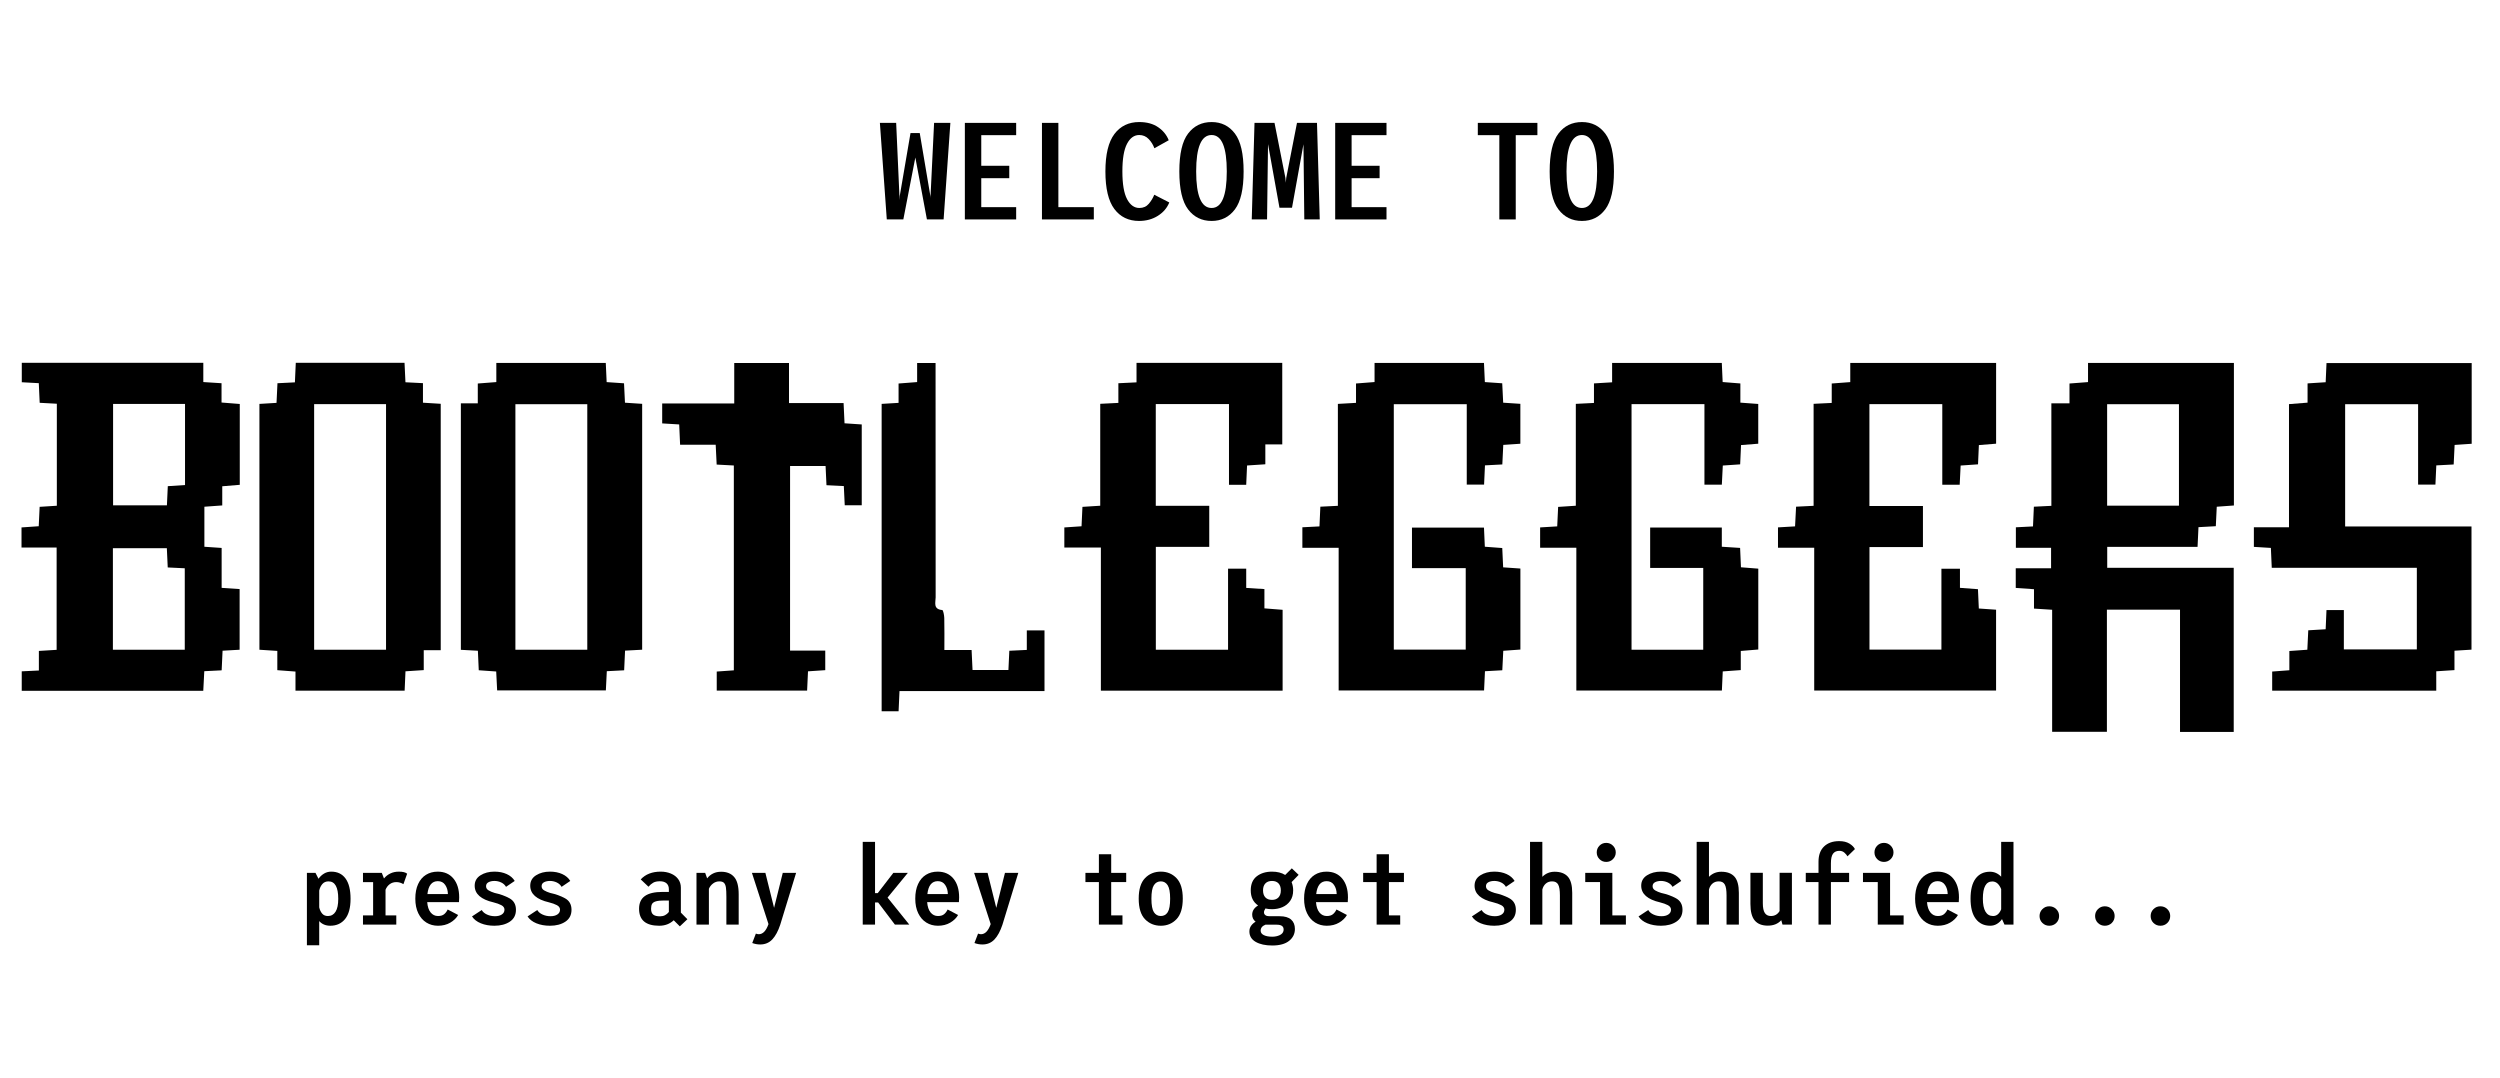 <?xml version="1.0" encoding="utf-8"?>
<!-- Generator: Adobe Illustrator 16.0.0, SVG Export Plug-In . SVG Version: 6.00 Build 0)  -->
<!DOCTYPE svg PUBLIC "-//W3C//DTD SVG 1.1//EN" "http://www.w3.org/Graphics/SVG/1.1/DTD/svg11.dtd">
<svg version="1.1" id="Layer_1" xmlns="http://www.w3.org/2000/svg" xmlns:xlink="http://www.w3.org/1999/xlink" x="0px" y="0px"
	 width="290px" height="125px" viewBox="0 0 290 125" enable-background="new 0 0 290 125" xml:space="preserve">
<g>
	<path fill-rule="evenodd" clip-rule="evenodd" d="M237.958,46.789c0.81,0,1.38,0,2.103,0c0-0.773,0-1.497,0-2.301
		c0.778-0.06,1.417-0.109,2.15-0.166c0-0.743,0-1.434,0-2.218c5.685,0,11.266,0,16.922,0c0,5.496,0,10.956,0,16.532
		c-0.637,0.046-1.271,0.093-1.989,0.145c-0.035,0.739-0.069,1.429-0.109,2.259c-0.647,0.035-1.283,0.07-2.011,0.111
		c-0.036,0.745-0.068,1.436-0.108,2.285c-3.469,0-6.933,0-10.478,0c0,0.875,0,1.594,0,2.426c4.892,0,9.736,0,14.674,0
		c0,6.396,0,12.684,0,19.043c-2.05,0-4.062,0-6.23,0c0-4.713,0-9.412,0-14.18c-2.877,0-5.599,0-8.481,0c0,4.691,0,9.389,0,14.168
		c-2.17,0-4.183,0-6.352,0c0-4.678,0-9.377,0-14.16c-0.75-0.049-1.352-0.088-2.106-0.135c0-0.709,0-1.432,0-2.248
		c-0.779-0.057-1.416-0.102-2.116-0.152c0-0.744,0-1.434,0-2.277c1.338,0,2.682,0,4.098,0c0-0.84,0-1.529,0-2.375
		c-1.313,0-2.657,0-4.083,0c0-0.838,0-1.526,0-2.379c0.588-0.029,1.224-0.063,1.986-0.102c0.033-0.756,0.064-1.48,0.101-2.287
		c0.672-0.033,1.276-0.063,2.031-0.101C237.958,54.755,237.958,50.849,237.958,46.789z M252.758,58.66c0-4.009,0-7.908,0-11.775
		c-2.852,0-5.604,0-8.331,0c0,3.977,0,7.845,0,11.775C247.22,58.66,249.939,58.66,252.758,58.66z"/>
	<path fill-rule="evenodd" clip-rule="evenodd" d="M27.796,75.369c-0.668,0.037-1.271,0.072-1.978,0.113
		c-0.034,0.727-0.066,1.416-0.106,2.277c-0.63,0.031-1.265,0.063-2.015,0.1c-0.04,0.758-0.077,1.482-0.118,2.271
		c-7.04,0-14.002,0-21.058,0c0-0.732,0-1.449,0-2.256c0.631-0.031,1.234-0.061,1.988-0.096c0-0.744,0-1.469,0-2.27
		c0.748-0.045,1.352-0.082,2.06-0.127c0-3.904,0-7.809,0-11.869c-1.326,0-2.668,0-4.073,0c0-0.842,0-1.53,0-2.33
		c0.64-0.045,1.277-0.088,1.997-0.139c0.035-0.74,0.067-1.432,0.106-2.25c0.643-0.041,1.279-0.082,1.994-0.127
		c0-3.952,0-7.857,0-11.833c-0.656-0.036-1.259-0.069-1.989-0.108C4.569,45.98,4.537,45.255,4.5,44.448
		c-0.669-0.036-1.272-0.069-1.973-0.107c0-0.733,0-1.453,0-2.253c6.971,0,13.935,0,21.057,0c0,0.708,0,1.43,0,2.231
		c0.753,0.048,1.356,0.087,2.114,0.135c0,0.716,0,1.438,0,2.238c0.782,0.063,1.418,0.113,2.115,0.169c0,3.137,0,6.21,0,9.378
		c-0.658,0.055-1.293,0.107-2.032,0.168c0,0.74,0,1.43,0,2.223c-0.735,0.053-1.371,0.1-2.073,0.15c0,1.541,0,3.025,0,4.643
		c0.624,0.043,1.259,0.086,2.002,0.137c0,1.529,0,3.016,0,4.631c0.736,0.051,1.371,0.092,2.086,0.141
		C27.796,70.65,27.796,72.93,27.796,75.369z M21.463,46.855c-2.88,0-5.602,0-8.345,0c0,3.979,0,7.878,0,11.764
		c2.142,0,4.189,0,6.244,0c0.037-0.795,0.069-1.486,0.103-2.223c0.722-0.049,1.357-0.092,1.998-0.136
		C21.463,53.067,21.463,49.994,21.463,46.855z M21.433,75.369c0-3.211,0-6.318,0-9.449c-0.699-0.033-1.303-0.063-1.976-0.096
		c-0.037-0.801-0.07-1.525-0.103-2.23c-2.176,0-4.223,0-6.258,0c0,3.973,0,7.842,0,11.775
		C15.888,75.369,18.608,75.369,21.433,75.369z"/>
	<path fill-rule="evenodd" clip-rule="evenodd" d="M51.125,75.426c-0.675,0-1.245,0-1.971,0c0,0.779,0,1.5,0,2.307
		c-0.75,0.049-1.353,0.088-2.118,0.139c-0.031,0.707-0.063,1.432-0.099,2.242c-4.219,0-8.387,0-12.661,0c0-0.742,0-1.432,0-2.213
		c-0.733-0.057-1.37-0.104-2.107-0.16c0-0.74,0-1.43,0-2.236c-0.732-0.047-1.368-0.088-2.076-0.135c0-9.494,0-18.936,0-28.517
		c0.614-0.037,1.25-0.076,1.984-0.12c0.035-0.732,0.068-1.424,0.109-2.278c0.625-0.032,1.261-0.063,2.023-0.102
		c0.034-0.755,0.066-1.48,0.102-2.271c4.208,0,8.344,0,12.614,0c0.035,0.733,0.069,1.457,0.107,2.261
		c0.67,0.034,1.274,0.065,2.031,0.104c0,0.745,0,1.468,0,2.266c0.752,0.046,1.356,0.083,2.061,0.127
		C51.125,56.32,51.125,65.795,51.125,75.426z M44.78,75.369c0-9.57,0-19.037,0-28.486c-2.848,0-5.602,0-8.34,0
		c0,9.544,0,18.982,0,28.486C39.23,75.369,41.952,75.369,44.78,75.369z"/>
	<path fill-rule="evenodd" clip-rule="evenodd" d="M53.461,46.789c0.669,0,1.24,0,1.962,0c0-0.774,0-1.497,0-2.301
		c0.78-0.06,1.417-0.109,2.151-0.167c0-0.743,0-1.435,0-2.218c4.271,0,8.44,0,12.696,0c0.033,0.726,0.065,1.417,0.102,2.222
		c0.657,0.045,1.293,0.088,2.015,0.138c0.036,0.742,0.069,1.434,0.109,2.25c0.645,0.042,1.281,0.085,1.994,0.132
		c0,9.491,0,18.93,0,28.522c-0.618,0.033-1.252,0.068-1.984,0.107c-0.034,0.742-0.066,1.434-0.105,2.281
		c-0.637,0.033-1.273,0.066-2.012,0.104c-0.036,0.734-0.07,1.426-0.11,2.229c-4.168,0-8.334,0-12.611,0
		c-0.033-0.668-0.068-1.357-0.109-2.195c-0.622-0.043-1.257-0.088-2.024-0.143c-0.032-0.73-0.064-1.455-0.1-2.264
		c-0.67-0.035-1.274-0.068-1.975-0.107C53.461,65.893,53.461,56.419,53.461,46.789z M68.125,75.369c0-9.572,0-19.039,0-28.485
		c-2.849,0-5.603,0-8.339,0c0,9.544,0,18.981,0,28.485C62.577,75.369,65.298,75.369,68.125,75.369z"/>
	<path fill-rule="evenodd" clip-rule="evenodd" d="M280.354,65.865c-5.65,0-11.17,0-16.83,0c-0.034-0.777-0.065-1.502-0.102-2.307
		c-0.663-0.041-1.266-0.076-1.973-0.121c0-0.718,0-1.438,0-2.271c1.298,0,2.608,0,4.074,0c0-4.803,0-9.503,0-14.288
		c0.783-0.063,1.419-0.113,2.154-0.171c0-0.738,0-1.428,0-2.233c0.732-0.047,1.369-0.088,2.1-0.136
		c0.032-0.739,0.063-1.432,0.098-2.226c5.593,0,11.176,0,16.841,0c0,3.086,0,6.159,0,9.365c-0.619,0.042-1.256,0.085-1.98,0.134
		c-0.036,0.734-0.069,1.425-0.109,2.268c-0.64,0.034-1.276,0.067-2.015,0.106c-0.033,0.737-0.065,1.428-0.102,2.229
		c-0.638,0-1.268,0-2.009,0c0-3.058,0-6.136,0-9.326c-2.858,0-5.612,0-8.464,0c0,4.67,0,9.369,0,14.179c4.866,0,9.711,0,14.657,0
		c0,4.811,0,9.508,0,14.293c-0.615,0.039-1.218,0.076-1.975,0.123c0,0.727,0,1.447,0,2.25c-0.752,0.049-1.354,0.088-2.112,0.137
		c0,0.717,0,1.439,0,2.244c-6.412,0-12.669,0-19.033,0c0-0.688,0-1.406,0-2.215c0.619-0.047,1.256-0.096,1.992-0.15
		c0-0.754,0-1.445,0-2.232c0.732-0.053,1.369-0.098,2.086-0.148c0.035-0.742,0.069-1.434,0.108-2.254
		c0.644-0.039,1.281-0.078,2.017-0.121c0.032-0.738,0.063-1.43,0.097-2.227c0.639,0,1.27,0,2.014,0c0,1.48,0,2.967,0,4.561
		c2.862,0,5.618,0,8.466,0C280.354,72.238,280.354,69.131,280.354,65.865z"/>
	<path fill-rule="evenodd" clip-rule="evenodd" d="M170.024,75.357c0-3.148,0-6.223,0-9.457c-2.074,0-4.124,0-6.235,0
		c0-1.641,0-3.123,0-4.698c2.769,0,5.521,0,8.353,0c0.033,0.738,0.063,1.429,0.099,2.218c0.669,0.051,1.306,0.098,2.021,0.152
		c0.034,0.744,0.066,1.436,0.104,2.24c0.655,0.045,1.293,0.09,2,0.139c0,3.129,0,6.203,0,9.398c-0.634,0.045-1.271,0.09-1.986,0.143
		c-0.037,0.738-0.072,1.428-0.113,2.26c-0.646,0.035-1.28,0.07-2.011,0.111c-0.034,0.744-0.067,1.436-0.104,2.232
		c-5.595,0-11.176,0-16.868,0c0-5.465,0-10.928,0-16.547c-1.443,0-2.785,0-4.209,0c0-0.842,0-1.531,0-2.383
		c0.586-0.029,1.223-0.063,1.984-0.102c0.034-0.756,0.066-1.482,0.102-2.287c0.671-0.033,1.276-0.063,2.033-0.101
		c0-3.923,0-7.83,0-11.823c0.747-0.042,1.351-0.077,2.104-0.12c0-0.722,0-1.444,0-2.246c0.779-0.061,1.417-0.11,2.151-0.168
		c0-0.745,0-1.436,0-2.218c4.271,0,8.439,0,12.693,0c0.033,0.729,0.065,1.42,0.102,2.222c0.659,0.046,1.296,0.09,2.015,0.14
		c0.037,0.743,0.071,1.435,0.111,2.25c0.646,0.042,1.282,0.085,1.993,0.132c0,1.534,0,3.017,0,4.63
		c-0.624,0.042-1.259,0.086-1.982,0.135c-0.036,0.736-0.07,1.426-0.111,2.267c-0.641,0.034-1.275,0.068-2.013,0.107
		c-0.034,0.739-0.065,1.428-0.103,2.229c-0.639,0-1.269,0-2.01,0c0-3.059,0-6.137,0-9.326c-2.857,0-5.611,0-8.463,0
		c0,9.446,0,18.918,0,28.469C164.422,75.357,167.146,75.357,170.024,75.357z"/>
	<path fill-rule="evenodd" clip-rule="evenodd" d="M197.576,65.883c-2.085,0-4.068,0-6.158,0c0-1.574,0-3.088,0-4.688
		c2.713,0,5.433,0,8.312,0c0,0.7,0,1.421,0,2.226c0.753,0.049,1.355,0.088,2.122,0.137c0.031,0.711,0.063,1.436,0.099,2.246
		c0.676,0.053,1.313,0.104,2.011,0.16c0,3.135,0,6.209,0,9.379c-0.656,0.053-1.294,0.105-2.032,0.168c0,0.738,0,1.428,0,2.221
		c-0.735,0.055-1.372,0.1-2.091,0.152c-0.033,0.742-0.064,1.434-0.1,2.221c-5.61,0-11.191,0-16.884,0c0-5.488,0-10.951,0-16.57
		c-1.445,0-2.786,0-4.201,0c0-0.843,0-1.531,0-2.355c0.61-0.037,1.248-0.076,1.983-0.121c0.035-0.732,0.067-1.424,0.107-2.259
		c0.626-0.042,1.264-0.084,2.051-0.136c0-3.925,0-7.833,0-11.817c0.749-0.038,1.353-0.068,2.105-0.106c0-0.743,0-1.466,0-2.267
		c0.748-0.045,1.353-0.082,2.105-0.127c0-0.719,0-1.442,0-2.25c4.285,0,8.422,0,12.724,0c0.03,0.689,0.063,1.412,0.099,2.219
		c0.678,0.054,1.317,0.105,2.055,0.164c0,0.748,0,1.438,0,2.225c0.735,0.055,1.372,0.102,2.074,0.154c0,1.541,0,3.024,0,4.611
		c-0.647,0.051-1.282,0.101-1.997,0.157c-0.033,0.739-0.063,1.43-0.1,2.238c-0.66,0.045-1.298,0.088-2.015,0.137
		c-0.037,0.741-0.072,1.431-0.112,2.223c-0.646,0-1.276,0-2.018,0c0-3.084,0-6.163,0-9.343c-2.859,0-5.613,0-8.456,0
		c0,9.47,0,18.942,0,28.485c2.769,0,5.491,0,8.316,0C197.576,72.258,197.576,69.15,197.576,65.883z"/>
	<path fill-rule="evenodd" clip-rule="evenodd" d="M148.744,51.551c-0.668,0-1.238,0-1.965,0c0,0.775,0,1.499,0,2.305
		c-0.75,0.05-1.352,0.09-2.12,0.141c-0.031,0.704-0.063,1.427-0.099,2.24c-0.642,0-1.24,0-1.998,0c0-3.06,0-6.167,0-9.366
		c-2.907,0-5.66,0-8.492,0c0,3.897,0,7.769,0,11.8c2.022,0,4.072,0,6.203,0c0,1.639,0,3.121,0,4.766c-2.02,0-4.067,0-6.196,0
		c0,4.063,0,7.965,0,11.934c2.778,0,5.5,0,8.378,0c0-3.115,0-6.225,0-9.406c0.752,0,1.352,0,2.106,0c0,0.711,0,1.436,0,2.234
		c0.75,0.047,1.354,0.086,2.111,0.135c0,0.719,0,1.441,0,2.236c0.781,0.063,1.419,0.113,2.111,0.168c0,3.143,0,6.217,0,9.379
		c-7.001,0-13.963,0-21.081,0c0-5.457,0-10.951,0-16.6c-1.492,0-2.834,0-4.239,0c0-0.842,0-1.531,0-2.333
		c0.636-0.044,1.275-0.087,1.996-0.136c0.034-0.74,0.066-1.432,0.104-2.252c0.642-0.041,1.279-0.081,2.064-0.131
		c0-3.943,0-7.85,0-11.823c0.75-0.038,1.353-0.067,2.104-0.105c0-0.753,0-1.477,0-2.281c0.749-0.037,1.353-0.066,2.105-0.103
		c0-0.739,0-1.462,0-2.263c5.699,0,11.25,0,16.905,0C148.744,45.215,148.744,48.353,148.744,51.551z"/>
	<path fill-rule="evenodd" clip-rule="evenodd" d="M223.061,58.693c0,1.691,0,3.172,0,4.768c-2.079,0-4.094,0-6.202,0
		c0,4.016,0,7.916,0,11.896c2.743,0,5.466,0,8.345,0c0-3.08,0-6.189,0-9.383c0.783,0,1.412,0,2.15,0c0,0.742,0,1.432,0,2.215
		c0.734,0.055,1.373,0.104,2.088,0.158c0.033,0.744,0.064,1.436,0.101,2.24c0.658,0.045,1.294,0.09,2.001,0.139
		c0,3.129,0,6.203,0,9.377c-7.001,0-13.993,0-21.096,0c0-5.486,0-10.947,0-16.566c-1.443,0-2.784,0-4.202,0c0-0.84,0-1.528,0-2.361
		c0.602-0.035,1.238-0.073,1.981-0.117c0.039-0.76,0.076-1.485,0.117-2.283c0.675-0.033,1.279-0.063,2.033-0.102
		c0-3.928,0-7.835,0-11.831c0.747-0.037,1.35-0.066,2.103-0.103c0-0.734,0-1.457,0-2.254c0.779-0.059,1.417-0.107,2.15-0.162
		c0-0.753,0-1.444,0-2.224c5.685,0,11.266,0,16.918,0c0,3.121,0,6.194,0,9.367c-0.651,0.053-1.286,0.104-1.999,0.162
		c-0.032,0.738-0.063,1.429-0.099,2.234c-0.662,0.046-1.299,0.089-2.017,0.139c-0.036,0.741-0.071,1.431-0.11,2.223
		c-0.648,0-1.277,0-2.018,0c0-3.085,0-6.163,0-9.343c-2.857,0-5.611,0-8.454,0c0,3.896,0,7.796,0,11.812
		C218.905,58.693,220.921,58.693,223.061,58.693z"/>
	<path fill-rule="evenodd" clip-rule="evenodd" d="M91.647,75.471c1.407,0,2.716,0,4.083,0c0,0.799,0,1.484,0,2.268
		c-0.632,0.041-1.234,0.082-2.002,0.135c-0.032,0.701-0.065,1.424-0.103,2.236c-3.5,0-6.959,0-10.484,0c0-0.729,0-1.416,0-2.211
		c0.643-0.047,1.279-0.092,1.984-0.141c0-7.936,0-15.816,0-23.762c-0.67-0.036-1.273-0.068-1.992-0.106
		c-0.037-0.752-0.072-1.477-0.113-2.305c-1.375,0-2.685,0-4.129,0c-0.036-0.823-0.068-1.545-0.104-2.351
		c-0.663-0.04-1.266-0.077-1.973-0.12c0-0.718,0-1.438,0-2.315c2.741,0,5.497,0,8.358,0c0-1.634,0-3.12,0-4.695
		c2.151,0,4.194,0,6.352,0c0,1.527,0,3.013,0,4.654c2.154,0,4.204,0,6.332,0c0.04,0.843,0.072,1.533,0.109,2.343
		c0.65,0.044,1.287,0.087,1.997,0.134c0,3.125,0,6.199,0,9.375c-0.624,0-1.252,0-1.972,0c-0.034-0.695-0.067-1.386-0.107-2.229
		c-0.64-0.031-1.275-0.063-2.012-0.099c-0.034-0.737-0.067-1.428-0.104-2.231c-1.338,0-2.677,0-4.118,0
		C91.647,61.102,91.647,68.184,91.647,75.471z"/>
	<path fill-rule="evenodd" clip-rule="evenodd" d="M108.526,42.105c0,0.506,0,0.98,0,1.454c0,8.575-0.004,17.15,0.009,25.726
		c0.001,0.582-0.326,1.389,0.768,1.48c0.107,0.01,0.226,0.602,0.233,0.926c0.028,1.188,0.011,2.375,0.011,3.709
		c1.077,0,2.07,0,3.158,0c0.04,0.83,0.072,1.521,0.109,2.318c1.347,0,2.688,0,4.163,0c0.033-0.701,0.067-1.426,0.104-2.23
		c0.669-0.031,1.274-0.061,2.028-0.098c0-0.744,0-1.469,0-2.266c0.75,0,1.351,0,2.052,0c0,2.297,0,4.609,0,7.039
		c-5.577,0-11.127,0-16.819,0c-0.038,0.826-0.071,1.551-0.107,2.346c-0.667,0-1.267,0-1.965,0c0-11.842,0-23.703,0-35.659
		c0.607-0.037,1.21-0.073,1.964-0.118c0-0.718,0-1.44,0-2.245c0.779-0.06,1.418-0.109,2.153-0.167c0-0.742,0-1.433,0-2.216
		C107.122,42.105,107.751,42.105,108.526,42.105z"/>
</g>
<g>
	<path d="M110.243,14.254l-0.784,11.2h-1.936l-1.344-7.184l-1.392,7.184h-1.92l-0.8-11.2h1.888l0.384,8.576l0.016,0.384l0.016-0.48
		l1.248-7.296h1.072l1.232,7.296l0.016,0.256v-0.16l0.416-8.576H110.243z"/>
	<path d="M113.827,19.23h3.248v1.44h-3.248v3.36h4.048v1.424h-5.952v-11.2h5.952v1.424h-4.048V19.23z"/>
	<path d="M126.883,25.454h-6.016v-11.2h1.904v9.776h4.112V25.454z"/>
	<path d="M134.307,25.038c-0.629,0.395-1.354,0.592-2.176,0.592c-1.216,0-2.171-0.461-2.864-1.384
		c-0.693-0.922-1.04-2.376-1.04-4.36c0-1.973,0.35-3.421,1.048-4.344c0.699-0.922,1.656-1.384,2.872-1.384
		c0.886,0,1.619,0.2,2.2,0.6c0.581,0.4,0.989,0.904,1.224,1.512l-1.663,0.928c-0.14-0.395-0.358-0.75-0.656-1.064
		c-0.299-0.314-0.667-0.472-1.104-0.472c-0.587,0-1.059,0.341-1.416,1.024s-0.536,1.75-0.536,3.2c0,1.461,0.182,2.533,0.544,3.216
		c0.363,0.683,0.838,1.024,1.425,1.024c0.458,0,0.826-0.165,1.104-0.496c0.277-0.33,0.485-0.677,0.624-1.04l1.744,0.896
		C135.379,24.126,134.936,24.644,134.307,25.038z"/>
	<path d="M137.818,24.286c-0.678-0.896-1.016-2.362-1.016-4.4s0.338-3.501,1.016-4.392s1.587-1.336,2.729-1.336
		c1.13,0,2.031,0.445,2.704,1.336c0.672,0.891,1.008,2.354,1.008,4.392s-0.336,3.504-1.008,4.4
		c-0.673,0.896-1.574,1.344-2.704,1.344C139.405,25.63,138.496,25.182,137.818,24.286z M142.307,19.886
		c0-2.816-0.587-4.224-1.76-4.224c-1.195,0-1.792,1.408-1.792,4.224c0,2.827,0.597,4.24,1.792,4.24
		C141.72,24.126,142.307,22.713,142.307,19.886z"/>
	<path d="M151.299,25.454l-0.097-8.72l-1.328,7.36h-1.456l-1.327-7.376l-0.112,8.736h-1.776l0.32-11.2h2.32l1.264,6.384l0.048,0.56
		l0.048-0.56l1.248-6.384h2.32l0.32,11.2H151.299z"/>
	<path d="M156.786,19.23h3.248v1.44h-3.248v3.36h4.048v1.424h-5.952v-11.2h5.952v1.424h-4.048V19.23z"/>
	<path d="M175.826,15.678v9.776h-1.904v-9.776h-2.496v-1.424h6.912v1.424H175.826z"/>
	<path d="M180.777,24.286c-0.678-0.896-1.016-2.362-1.016-4.4s0.338-3.501,1.016-4.392s1.587-1.336,2.729-1.336
		c1.13,0,2.031,0.445,2.704,1.336c0.672,0.891,1.008,2.354,1.008,4.392s-0.336,3.504-1.008,4.4
		c-0.673,0.896-1.574,1.344-2.704,1.344C182.364,25.63,181.455,25.182,180.777,24.286z M185.266,19.886
		c0-2.816-0.587-4.224-1.76-4.224c-1.195,0-1.792,1.408-1.792,4.224c0,2.827,0.597,4.24,1.792,4.24
		C184.679,24.126,185.266,22.713,185.266,19.886z"/>
</g>
<g>
	<path d="M40.083,101.908c0.388,0.531,0.582,1.318,0.582,2.357c0,1.032-0.21,1.811-0.63,2.334c-0.42,0.524-0.994,0.786-1.722,0.786
		c-0.536,0-0.964-0.18-1.284-0.54v2.809h-1.428v-8.4h0.996l0.348,0.684c0.184-0.256,0.4-0.457,0.648-0.605s0.524-0.223,0.828-0.223
		C39.141,101.109,39.695,101.376,40.083,101.908z M38.925,105.76c0.208-0.332,0.312-0.83,0.312-1.494
		c0-1.352-0.376-2.027-1.128-2.027c-0.304,0-0.544,0.104-0.72,0.312c-0.176,0.208-0.296,0.46-0.36,0.756v1.944
		c0.064,0.288,0.176,0.527,0.336,0.72s0.384,0.288,0.672,0.288C38.421,106.258,38.717,106.092,38.925,105.76z"/>
	<path d="M47.229,101.35l-0.432,1.213c-0.264-0.16-0.536-0.24-0.816-0.24c-0.304,0-0.564,0.082-0.78,0.246
		c-0.216,0.164-0.376,0.377-0.48,0.642v2.976h1.248v1.068h-3.864v-1.068h1.176v-3.863h-1.176v-1.068h2.184l0.252,0.648
		c0.2-0.248,0.446-0.442,0.738-0.582c0.292-0.141,0.618-0.211,0.978-0.211C46.721,101.109,47.044,101.189,47.229,101.35z"/>
	<path d="M52.599,101.914c0.444,0.536,0.666,1.264,0.666,2.184c0,0.24-0.008,0.424-0.024,0.553h-3.684
		c0.04,0.52,0.172,0.918,0.396,1.193c0.224,0.276,0.508,0.414,0.852,0.414c0.304,0,0.54-0.068,0.708-0.204s0.308-0.319,0.42-0.552
		l1.212,0.636c-0.2,0.353-0.504,0.648-0.912,0.888c-0.408,0.24-0.884,0.36-1.428,0.36c-0.504,0-0.954-0.124-1.35-0.372
		s-0.708-0.607-0.936-1.08c-0.228-0.472-0.342-1.035-0.342-1.691s0.108-1.221,0.324-1.692c0.216-0.472,0.52-0.829,0.912-1.073
		s0.844-0.367,1.356-0.367C51.544,101.109,52.155,101.378,52.599,101.914z M51.957,103.714c-0.008-0.416-0.112-0.771-0.312-1.062
		c-0.2-0.293-0.484-0.438-0.852-0.438c-0.696,0-1.1,0.5-1.212,1.5H51.957z"/>
	<path d="M55.778,107.104c-0.46-0.188-0.802-0.453-1.026-0.798l1.128-0.743c0.12,0.215,0.322,0.39,0.606,0.521
		c0.284,0.132,0.594,0.197,0.93,0.197c0.328,0,0.594-0.067,0.798-0.203c0.204-0.137,0.306-0.32,0.306-0.553
		c0-0.223-0.122-0.399-0.366-0.527s-0.546-0.236-0.906-0.324c-1.456-0.336-2.184-0.98-2.184-1.932c0-0.52,0.224-0.922,0.672-1.206
		c0.448-0.284,0.988-0.427,1.62-0.427c0.536,0,1.01,0.095,1.422,0.283c0.412,0.188,0.722,0.453,0.93,0.797l-1.008,0.685
		c-0.128-0.224-0.316-0.394-0.564-0.511c-0.248-0.115-0.508-0.174-0.78-0.174s-0.502,0.051-0.69,0.15s-0.282,0.254-0.282,0.462
		s0.1,0.37,0.3,0.486c0.2,0.116,0.432,0.214,0.696,0.294c0.64,0.137,1.212,0.342,1.716,0.617c0.504,0.277,0.756,0.723,0.756,1.339
		c0,0.6-0.236,1.058-0.708,1.374c-0.472,0.316-1.068,0.474-1.788,0.474C56.764,107.386,56.238,107.292,55.778,107.104z"/>
	<path d="M62.222,107.104c-0.46-0.188-0.802-0.453-1.026-0.798l1.128-0.743c0.12,0.215,0.322,0.39,0.606,0.521
		c0.284,0.132,0.594,0.197,0.93,0.197c0.328,0,0.594-0.067,0.798-0.203c0.204-0.137,0.306-0.32,0.306-0.553
		c0-0.223-0.122-0.399-0.366-0.527s-0.546-0.236-0.906-0.324c-1.456-0.336-2.184-0.98-2.184-1.932c0-0.52,0.224-0.922,0.672-1.206
		c0.448-0.284,0.988-0.427,1.62-0.427c0.536,0,1.01,0.095,1.422,0.283c0.412,0.188,0.722,0.453,0.93,0.797l-1.008,0.685
		c-0.128-0.224-0.316-0.394-0.564-0.511c-0.248-0.115-0.508-0.174-0.78-0.174s-0.502,0.051-0.69,0.15s-0.282,0.254-0.282,0.462
		s0.1,0.37,0.3,0.486c0.2,0.116,0.432,0.214,0.696,0.294c0.64,0.137,1.212,0.342,1.716,0.617c0.504,0.277,0.756,0.723,0.756,1.339
		c0,0.6-0.236,1.058-0.708,1.374c-0.472,0.316-1.068,0.474-1.788,0.474C63.208,107.386,62.682,107.292,62.222,107.104z"/>
	<path d="M78.86,107.458l-0.708-0.708c-0.456,0.424-1.016,0.636-1.68,0.636c-1.56,0-2.34-0.655-2.34-1.968
		c0-0.664,0.224-1.156,0.672-1.477c0.448-0.319,1.128-0.479,2.04-0.479h0.744v-0.312c0-0.297-0.09-0.524-0.27-0.685
		c-0.18-0.159-0.438-0.239-0.774-0.239c-0.32,0-0.578,0.055-0.774,0.168c-0.196,0.111-0.378,0.268-0.546,0.467l-0.9-0.852
		c0.56-0.6,1.332-0.9,2.316-0.9c0.432,0,0.826,0.074,1.182,0.223c0.355,0.148,0.638,0.361,0.846,0.643
		c0.208,0.279,0.312,0.611,0.312,0.995v2.892l0.756,0.769L78.86,107.458z M77.588,105.79v-1.332h-0.54
		c-0.416,0-0.734,0.032-0.954,0.096c-0.22,0.064-0.37,0.162-0.45,0.294c-0.08,0.133-0.12,0.322-0.12,0.57
		c0,0.32,0.084,0.546,0.252,0.678c0.168,0.133,0.432,0.198,0.792,0.198C76.984,106.294,77.324,106.126,77.588,105.79z"/>
	<path d="M85.16,101.729c0.352,0.403,0.528,1.073,0.528,2.01v3.516H84.26v-3.229c0-0.479-0.018-0.84-0.054-1.08
		c-0.036-0.239-0.11-0.418-0.222-0.533c-0.112-0.116-0.292-0.174-0.54-0.174c-0.272,0-0.516,0.082-0.732,0.246
		s-0.376,0.369-0.48,0.617v4.152h-1.44v-6H81.8l0.228,0.637c0.192-0.248,0.424-0.438,0.696-0.57c0.271-0.133,0.58-0.198,0.924-0.198
		C84.304,101.122,84.808,101.324,85.16,101.729z"/>
	<path d="M92.348,101.254l-1.836,6c-0.248,0.752-0.556,1.324-0.924,1.716c-0.368,0.392-0.836,0.589-1.404,0.589
		c-0.32,0-0.628-0.057-0.924-0.168l0.42-1.093c0.128,0.048,0.24,0.072,0.336,0.072c0.48,0,0.856-0.392,1.128-1.177l-1.92-5.939h1.56
		l1.008,4.057l1.008-4.057H92.348z"/>
	<path d="M103.808,107.254l-1.944-2.568h-0.36v2.568h-1.428v-9.6h1.428v5.951h0.312l1.812-2.352h1.68l-2.352,2.868l2.52,3.132
		H103.808z"/>
	<path d="M110.593,101.914c0.444,0.536,0.666,1.264,0.666,2.184c0,0.24-0.008,0.424-0.024,0.553h-3.684
		c0.04,0.52,0.172,0.918,0.396,1.193c0.224,0.276,0.508,0.414,0.852,0.414c0.304,0,0.54-0.068,0.708-0.204s0.308-0.319,0.42-0.552
		l1.212,0.636c-0.2,0.353-0.504,0.648-0.912,0.888c-0.408,0.24-0.884,0.36-1.428,0.36c-0.504,0-0.954-0.124-1.35-0.372
		s-0.708-0.607-0.936-1.08c-0.228-0.472-0.342-1.035-0.342-1.691s0.108-1.221,0.324-1.692c0.216-0.472,0.52-0.829,0.912-1.073
		s0.844-0.367,1.356-0.367C109.539,101.109,110.149,101.378,110.593,101.914z M109.951,103.714
		c-0.008-0.416-0.112-0.771-0.312-1.062c-0.2-0.293-0.484-0.438-0.852-0.438c-0.696,0-1.1,0.5-1.212,1.5H109.951z"/>
	<path d="M118.123,101.254l-1.836,6c-0.248,0.752-0.556,1.324-0.924,1.716c-0.368,0.392-0.836,0.589-1.404,0.589
		c-0.32,0-0.628-0.057-0.924-0.168l0.42-1.093c0.128,0.048,0.24,0.072,0.336,0.072c0.48,0,0.856-0.392,1.128-1.177l-1.92-5.939h1.56
		l1.008,4.057l1.008-4.057H118.123z"/>
	<path d="M128.898,102.322v3.863h1.308v1.068h-2.735v-4.932h-1.561v-1.068h1.561v-2.16h1.428v2.16h1.74v1.068H128.898z"/>
	<path d="M132.821,106.63c-0.487-0.504-0.731-1.3-0.731-2.388c0-1.08,0.244-1.872,0.731-2.377c0.488-0.504,1.101-0.756,1.836-0.756
		c0.729,0,1.334,0.252,1.818,0.756c0.484,0.505,0.727,1.297,0.727,2.377s-0.242,1.874-0.727,2.382s-1.09,0.762-1.818,0.762
		C133.922,107.386,133.31,107.134,132.821,106.63z M135.456,105.814c0.188-0.297,0.281-0.82,0.281-1.572
		c0-0.736-0.096-1.254-0.288-1.555c-0.191-0.3-0.455-0.449-0.792-0.449c-0.344,0-0.611,0.148-0.804,0.443
		c-0.191,0.297-0.288,0.816-0.288,1.561c0,0.752,0.097,1.275,0.288,1.572c0.192,0.295,0.46,0.443,0.804,0.443
		C135.002,106.258,135.268,106.109,135.456,105.814z"/>
	<path d="M149.771,106.672c0.292,0.26,0.438,0.622,0.438,1.086c0,0.561-0.224,1.02-0.672,1.38s-1.1,0.54-1.956,0.54
		c-0.792,0-1.432-0.14-1.92-0.42s-0.731-0.684-0.731-1.212c0-0.257,0.067-0.478,0.204-0.666c0.136-0.188,0.308-0.342,0.516-0.462
		c-0.264-0.208-0.396-0.48-0.396-0.816c0-0.439,0.229-0.795,0.685-1.068c-0.568-0.383-0.853-0.967-0.853-1.752
		c0-0.727,0.232-1.271,0.696-1.631c0.464-0.36,1.056-0.541,1.776-0.541c0.607,0,1.116,0.129,1.523,0.385l0.769-0.768l0.792,0.756
		l-0.816,0.84c0.12,0.304,0.181,0.623,0.181,0.959c0,0.488-0.116,0.896-0.349,1.225s-0.534,0.57-0.906,0.727
		c-0.372,0.155-0.77,0.233-1.193,0.233c-0.28,0-0.536-0.028-0.769-0.084c-0.111,0.168-0.168,0.316-0.168,0.444
		c0,0.144,0.057,0.256,0.168,0.336c0.112,0.08,0.26,0.119,0.444,0.119h1.2C149.032,106.281,149.479,106.412,149.771,106.672z
		 M148.9,107.818c0-0.369-0.264-0.553-0.792-0.553h-1.32c-0.368,0.145-0.552,0.376-0.552,0.696c0,0.224,0.124,0.396,0.372,0.517
		c0.248,0.119,0.572,0.18,0.972,0.18c0.32,0,0.608-0.061,0.864-0.18c0.256-0.121,0.404-0.293,0.444-0.517
		C148.896,107.93,148.9,107.882,148.9,107.818z M146.782,102.479c-0.18,0.191-0.27,0.459-0.27,0.803c0,0.353,0.09,0.625,0.27,0.816
		c0.181,0.192,0.438,0.288,0.774,0.288c0.319,0,0.569-0.096,0.75-0.288c0.18-0.191,0.27-0.464,0.27-0.816
		c0-0.344-0.088-0.611-0.264-0.803c-0.176-0.192-0.428-0.289-0.756-0.289C147.221,102.189,146.963,102.286,146.782,102.479z"/>
	<path d="M155.698,101.914c0.443,0.536,0.665,1.264,0.665,2.184c0,0.24-0.008,0.424-0.023,0.553h-3.684
		c0.039,0.52,0.172,0.918,0.396,1.193c0.224,0.276,0.508,0.414,0.852,0.414c0.305,0,0.54-0.068,0.708-0.204s0.309-0.319,0.421-0.552
		l1.212,0.636c-0.2,0.353-0.504,0.648-0.912,0.888c-0.408,0.24-0.885,0.36-1.429,0.36c-0.504,0-0.953-0.124-1.35-0.372
		c-0.396-0.248-0.708-0.607-0.936-1.08c-0.229-0.472-0.343-1.035-0.343-1.691s0.108-1.221,0.324-1.692s0.521-0.829,0.912-1.073
		s0.844-0.367,1.356-0.367C154.644,101.109,155.254,101.378,155.698,101.914z M155.056,103.714
		c-0.008-0.416-0.112-0.771-0.312-1.062c-0.2-0.293-0.484-0.438-0.853-0.438c-0.696,0-1.1,0.5-1.212,1.5H155.056z"/>
	<path d="M161.115,102.322v3.863h1.308v1.068h-2.735v-4.932h-1.561v-1.068h1.561v-2.16h1.428v2.16h1.74v1.068H161.115z"/>
	<path d="M171.764,107.104c-0.46-0.188-0.802-0.453-1.025-0.798l1.128-0.743c0.12,0.215,0.321,0.39,0.605,0.521
		s0.594,0.197,0.93,0.197c0.328,0,0.595-0.067,0.799-0.203c0.204-0.137,0.306-0.32,0.306-0.553c0-0.223-0.122-0.399-0.366-0.527
		s-0.546-0.236-0.906-0.324c-1.456-0.336-2.184-0.98-2.184-1.932c0-0.52,0.224-0.922,0.672-1.206s0.988-0.427,1.62-0.427
		c0.536,0,1.01,0.095,1.422,0.283c0.412,0.188,0.722,0.453,0.93,0.797l-1.008,0.685c-0.128-0.224-0.315-0.394-0.563-0.511
		c-0.248-0.115-0.509-0.174-0.78-0.174c-0.272,0-0.502,0.051-0.69,0.15c-0.188,0.1-0.281,0.254-0.281,0.462s0.1,0.37,0.3,0.486
		s0.432,0.214,0.696,0.294c0.64,0.137,1.212,0.342,1.716,0.617c0.504,0.277,0.756,0.723,0.756,1.339c0,0.6-0.236,1.058-0.708,1.374
		s-1.068,0.474-1.788,0.474C172.75,107.386,172.224,107.292,171.764,107.104z"/>
	<path d="M181.867,101.691c0.34,0.381,0.51,1.007,0.51,1.879v3.684h-1.428v-3.396c0-0.592-0.068-1.01-0.204-1.254
		s-0.368-0.365-0.696-0.365c-0.296,0-0.542,0.086-0.737,0.258c-0.196,0.172-0.33,0.402-0.402,0.689v4.068h-1.428v-9.6h1.428v4.056
		c0.392-0.392,0.868-0.588,1.428-0.588C181.017,101.122,181.527,101.313,181.867,101.691z"/>
	<path d="M188.604,107.254h-3v-4.932h-1.716v-1.068h3.144v4.932h1.572V107.254z M185.538,99.658
		c-0.212-0.217-0.317-0.477-0.317-0.78s0.105-0.563,0.317-0.78c0.212-0.216,0.475-0.324,0.786-0.324c0.305,0,0.564,0.108,0.78,0.324
		c0.216,0.217,0.324,0.477,0.324,0.78s-0.108,0.563-0.324,0.78c-0.216,0.216-0.476,0.324-0.78,0.324
		C186.013,99.982,185.75,99.874,185.538,99.658z"/>
	<path d="M191.094,107.104c-0.46-0.188-0.802-0.453-1.025-0.798l1.128-0.743c0.12,0.215,0.321,0.39,0.605,0.521
		s0.594,0.197,0.93,0.197c0.328,0,0.595-0.067,0.799-0.203c0.204-0.137,0.306-0.32,0.306-0.553c0-0.223-0.122-0.399-0.366-0.527
		s-0.546-0.236-0.906-0.324c-1.456-0.336-2.184-0.98-2.184-1.932c0-0.52,0.224-0.922,0.672-1.206s0.988-0.427,1.62-0.427
		c0.536,0,1.01,0.095,1.422,0.283c0.412,0.188,0.722,0.453,0.93,0.797l-1.008,0.685c-0.128-0.224-0.315-0.394-0.563-0.511
		c-0.248-0.115-0.509-0.174-0.78-0.174c-0.272,0-0.502,0.051-0.69,0.15c-0.188,0.1-0.281,0.254-0.281,0.462s0.1,0.37,0.3,0.486
		s0.432,0.214,0.696,0.294c0.64,0.137,1.212,0.342,1.716,0.617c0.504,0.277,0.756,0.723,0.756,1.339c0,0.6-0.236,1.058-0.708,1.374
		s-1.068,0.474-1.788,0.474C192.08,107.386,191.554,107.292,191.094,107.104z"/>
	<path d="M201.197,101.691c0.34,0.381,0.51,1.007,0.51,1.879v3.684h-1.428v-3.396c0-0.592-0.068-1.01-0.204-1.254
		s-0.368-0.365-0.696-0.365c-0.296,0-0.542,0.086-0.737,0.258c-0.196,0.172-0.33,0.402-0.402,0.689v4.068h-1.428v-9.6h1.428v4.056
		c0.392-0.392,0.868-0.588,1.428-0.588C200.347,101.122,200.857,101.313,201.197,101.691z"/>
	<path d="M207.862,101.242v4.8v1.212h-1.092l-0.144-0.516c-0.376,0.424-0.896,0.636-1.561,0.636c-0.672,0-1.176-0.198-1.512-0.595
		c-0.336-0.396-0.504-1.037-0.504-1.926v-3.611h1.439v3.527c0,0.528,0.078,0.908,0.234,1.141s0.39,0.348,0.702,0.348
		c0.439,0,0.775-0.191,1.008-0.576v-4.439H207.862z"/>
	<path d="M212.386,101.254h2.112v1.068h-2.112v4.932h-1.439v-4.932h-1.477v-1.068h1.477v-1.296c0-0.769,0.216-1.358,0.647-1.771
		c0.433-0.412,1.017-0.617,1.752-0.617c0.48,0,0.876,0.096,1.188,0.287c0.312,0.192,0.523,0.404,0.636,0.637l-0.864,0.84
		c-0.071-0.137-0.188-0.275-0.348-0.42s-0.356-0.217-0.588-0.217c-0.328,0-0.574,0.111-0.738,0.33
		c-0.164,0.221-0.246,0.595-0.246,1.123V101.254z"/>
	<path d="M220.821,107.254h-3v-4.932h-1.716v-1.068h3.144v4.932h1.572V107.254z M217.755,99.658
		c-0.212-0.217-0.317-0.477-0.317-0.78s0.105-0.563,0.317-0.78c0.212-0.216,0.475-0.324,0.786-0.324c0.305,0,0.564,0.108,0.78,0.324
		c0.216,0.217,0.324,0.477,0.324,0.78s-0.108,0.563-0.324,0.78c-0.216,0.216-0.476,0.324-0.78,0.324
		C218.229,99.982,217.967,99.874,217.755,99.658z"/>
	<path d="M226.575,101.914c0.443,0.536,0.665,1.264,0.665,2.184c0,0.24-0.008,0.424-0.023,0.553h-3.684
		c0.039,0.52,0.172,0.918,0.396,1.193c0.224,0.276,0.508,0.414,0.852,0.414c0.305,0,0.54-0.068,0.708-0.204s0.309-0.319,0.421-0.552
		l1.212,0.636c-0.2,0.353-0.504,0.648-0.912,0.888c-0.408,0.24-0.885,0.36-1.429,0.36c-0.504,0-0.953-0.124-1.35-0.372
		c-0.396-0.248-0.708-0.607-0.936-1.08c-0.229-0.472-0.343-1.035-0.343-1.691s0.108-1.221,0.324-1.692s0.521-0.829,0.912-1.073
		s0.844-0.367,1.356-0.367C225.521,101.109,226.131,101.378,226.575,101.914z M225.933,103.714
		c-0.008-0.416-0.112-0.771-0.312-1.062c-0.2-0.293-0.484-0.438-0.853-0.438c-0.696,0-1.1,0.5-1.212,1.5H225.933z"/>
	<path d="M233.564,97.654v9.6h-1.044l-0.288-0.637c-0.168,0.24-0.368,0.429-0.601,0.564c-0.231,0.137-0.488,0.204-0.768,0.204
		c-0.712,0-1.271-0.266-1.674-0.798c-0.404-0.531-0.606-1.314-0.606-2.346c0-1.032,0.198-1.811,0.594-2.334
		c0.396-0.524,0.95-0.786,1.662-0.786c0.496,0,0.928,0.192,1.296,0.575v-4.043H233.564z M232.136,105.479v-2.341
		c-0.239-0.592-0.584-0.888-1.031-0.888c-0.729,0-1.093,0.664-1.093,1.992c0,0.664,0.101,1.166,0.301,1.506
		c0.199,0.34,0.495,0.51,0.888,0.51C231.616,106.258,231.928,105.998,232.136,105.479z"/>
	<path d="M236.917,107.063c-0.22-0.217-0.329-0.484-0.329-0.805c0-0.313,0.109-0.578,0.329-0.798c0.221-0.22,0.486-0.33,0.799-0.33
		c0.319,0,0.59,0.11,0.81,0.33s0.33,0.485,0.33,0.798c0,0.32-0.11,0.588-0.33,0.805c-0.22,0.215-0.49,0.323-0.81,0.323
		C237.403,107.386,237.138,107.277,236.917,107.063z"/>
	<path d="M243.36,107.063c-0.22-0.217-0.329-0.484-0.329-0.805c0-0.313,0.109-0.578,0.329-0.798c0.221-0.22,0.486-0.33,0.799-0.33
		c0.319,0,0.59,0.11,0.81,0.33s0.33,0.485,0.33,0.798c0,0.32-0.11,0.588-0.33,0.805c-0.22,0.215-0.49,0.323-0.81,0.323
		C243.847,107.386,243.581,107.277,243.36,107.063z"/>
	<path d="M249.804,107.063c-0.22-0.217-0.329-0.484-0.329-0.805c0-0.313,0.109-0.578,0.329-0.798c0.221-0.22,0.486-0.33,0.799-0.33
		c0.319,0,0.59,0.11,0.81,0.33s0.33,0.485,0.33,0.798c0,0.32-0.11,0.588-0.33,0.805c-0.22,0.215-0.49,0.323-0.81,0.323
		C250.29,107.386,250.024,107.277,249.804,107.063z"/>
</g>
</svg>
